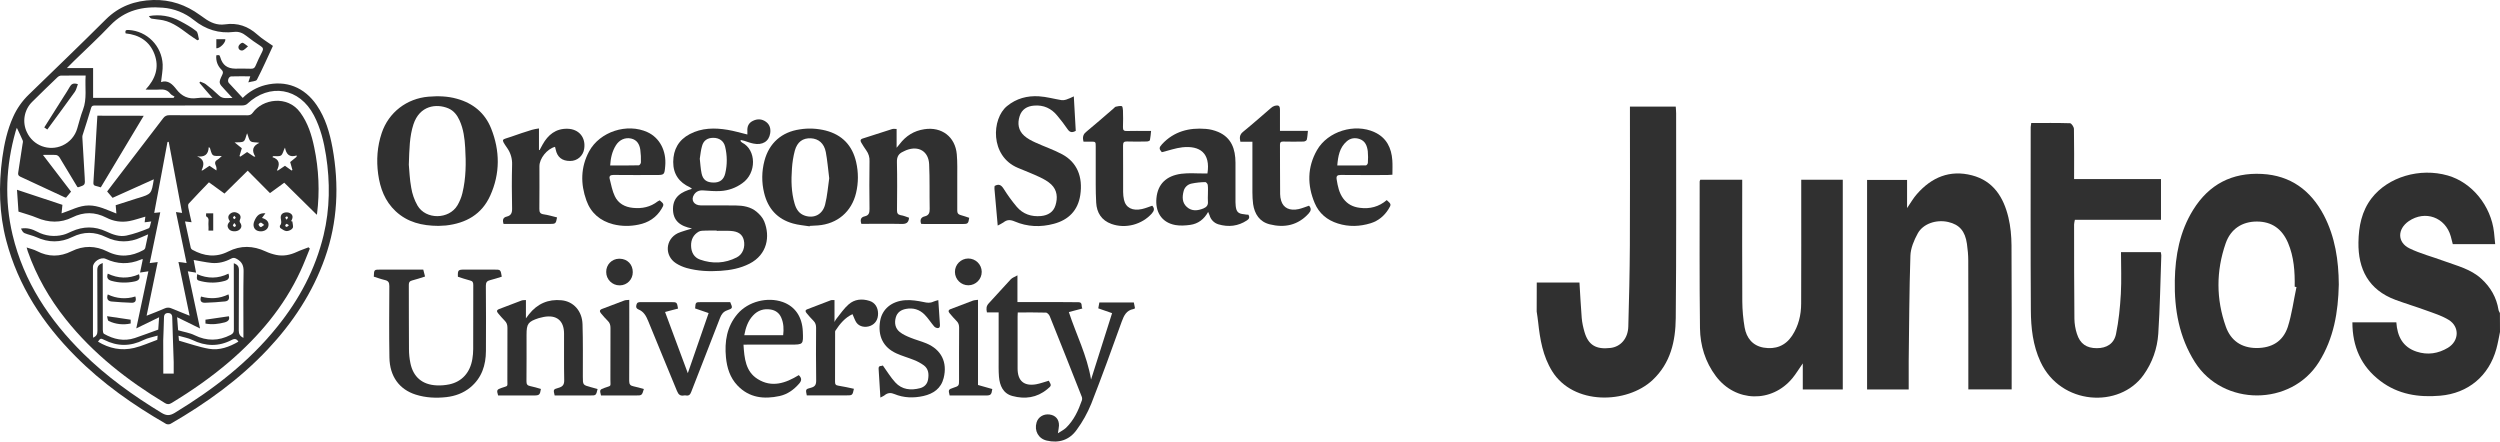 <?xml version="1.0" encoding="utf-8"?>
<!-- Generator: Adobe Illustrator 23.0.3, SVG Export Plug-In . SVG Version: 6.00 Build 0)  -->
<svg version="1.1" id="Layer_1" xmlns="http://www.w3.org/2000/svg" xmlns:xlink="http://www.w3.org/1999/xlink" x="0px" y="0px"
	 viewBox="0 0 3219.6 568.7" style="enable-background:new 0 0 3219.6 568.7;" xml:space="preserve">
<style type="text/css">
	.st0{fill:#303030;}
</style>
<title>logo-light</title>
<path class="st0" d="M351.5,59.1c-6.9,14.8-13.3,29.4-20.6,43.5c-1.1,2.2-6.5,2.1-11.1,3.5c1.1-3.5,1.7-5.3,2.5-7.8
	c-8.4,0-16.5-0.2-24.5,0.1c-3.4,0.1-5.4,5.8-3.1,8.4c5.8,6.4,11.7,12.7,17.9,19.3c8-8,18-13.7,28.9-16.5
	c26.8-6.7,50.6,2.7,66.4,25.9c11.3,16.6,16.7,35.4,20.3,54.8c8.7,48.1,6.7,95.4-9.7,141.8c-15.8,44.7-41.3,83.3-73.6,117.7
	c-36.5,38.8-79.3,69.5-125.2,96c-1.8,0.9-3.9,0.9-5.7,0.2c-42.4-24.4-82.3-52.4-116.9-87.3c-42-42.2-73.7-90.6-89-148.7
	c-9.3-35.3-10-71-5.1-107c2.5-18,6.4-35.7,13.9-52.4c4.8-10.8,11.7-20.6,20.2-28.8c33.1-32.1,66.4-64.1,99.1-96.7
	c17.1-17,37.5-24.4,61.1-25.1c22.4-0.6,42.2,6.3,60.1,19.3c1.9,1.4,3.8,2.7,5.7,4c7.9,5.8,16.5,9.5,26.5,8.1
	c16.2-2.4,29.8,2.3,41.9,13.2C337.6,50.1,344.7,54.3,351.5,59.1z M85,254.6c-0.7-0.2-1.3-0.4-1.9-0.6c-19-8.9-38-17.8-57-26.5
	c-2.9-1.3-3-3.2-2.6-5.6c1.8-12,3.7-24,5.5-36c0.2-1.6,0.9-3.5,0.3-4.9c-2.3-5.5-5-10.9-7.6-16.4c-0.5,1.5-1.2,3-1.6,4.6
	c-12.5,44.1-14.5,88.6-3.9,133.3c14.4,60.3,47.4,109.8,91,152.8c30.2,29.7,64.4,54.2,100.5,76.2c6.5,4,10.9,4.1,17.5,0.1
	c49.6-30.2,95.1-65.1,131.7-110.6c28.4-35.2,49.3-74.2,59.9-118.4c8.1-33.8,8.4-68,3.1-102.2c-2.8-18-7.1-35.5-15.6-51.8
	c-18.5-35.5-57-42.1-86.1-14.7c-1.4,1.3-4.1,1.9-6.2,1.9c-37.8,0.1-75.7,0.1-113.5,0.1H123c-2.5,0-4.7-0.3-5.7,3.2
	c-3.4,11.8-7.3,23.5-11,35.2c-0.3,1.1-0.3,2.3-0.2,3.4c1,17,1.9,33.9,3,50.9c0.6,9.6,0.7,9.6-8.2,12.5c-0.3,0.1-0.6-0.1-1.2-0.2
	c-7.6-12.7-15.3-25.5-23.1-38.3c-0.9-1.4-2.8-2.9-4.4-3c-5.4-0.4-10.9-0.1-16.9-0.1c12.1,15.9,24.2,31.7,36.2,47.3
	C89.2,249.7,87.2,252.1,85,254.6z M256.8,106.6c0.3-0.5,0.7-1,1-1.5c2.3,1.1,5,1.7,7,3.2c6,4.5,11.7,9.4,17.1,14.6
	c5.1,5,10.7,3,17.5,3.3c-3.9-4.2-6.8-7.4-9.8-10.6c-8.2-8.7-8.3-8.8-3.3-19.4c1.3-2.7,1.1-4.3-1.1-6.5c-5-4.8-7.4-11.6-6.6-18.5
	c4.1-0.5,4.1-0.5,5.1,2.6c2.9,10,9,14.5,19.4,14.6c6.7,0,13.3-0.2,20,0.1c3.1,0.1,4.8-0.8,6-3.7c2.6-6.1,5.4-12.2,8.5-18.1
	c1.7-3.3,1.5-5.2-1.8-7.3c-6.4-4.2-12.7-8.5-18.7-13.3c-4.7-3.7-9.5-5.7-15.6-5c-19.5,2.4-36.5-3-52-15.4
	c-11.4-9.2-25.3-14.7-39.9-15.8c-25.7-2.1-48.7,3.2-67.5,22.7C127,48.5,110.9,63.3,95.3,78.5c-2.8,2.7-5.5,5.5-9.2,9.2h33.8V126
	h103.6l1.3-1.6c-1.8-1.2-4-2-5.3-3.6c-3.5-4.6-7.9-5.9-13.5-5.5s-11.4,0.1-18.5,0.1c12.8-13.8,17.8-28.6,11.5-45.5
	S179.2,44.8,161.8,43c-1.1-4.1,0.8-4.6,3.9-4.4c23.8,1.4,42.7,20.6,43.8,44.5c0.3,7.3-1.3,14.7-2.1,22.6c9.1-3.1,14.9,3,19.9,9.5
	c6.9,8.9,15.3,12.8,26.7,11.1c6.1-0.9,12.4-0.2,19.6-0.2C267.4,119.1,262.1,112.9,256.8,106.6z M110.3,97.3
	c-11.4,0-21.9-0.1-32.3,0.1c-1.4,0.2-2.8,0.9-3.8,1.9c-10.9,10.5-21.9,21-32.6,31.7c-10.5,10.2-13.3,26-7,39.2
	c8,17.4,28.5,25.1,46,17.1c9.2-4.2,16.2-12.3,18.9-22c2.4-7.9,4.3-16.1,7.3-23.8C112.3,127.2,109.2,112.5,110.3,97.3z"/>
<path class="st0" d="M891.2,294.2c-15.4-2.9-24.7-10.1-24.5-25.5s10.9-21.7,24.5-25.5c-0.8-0.7-1.6-1.3-2.5-1.9
	c-14.2-6.4-21.8-17.2-21.7-32.8c0.1-16,7-28.3,21.3-35.8c15.4-8.1,32-8.3,48.7-5.5c8.5,1.4,16.7,3.9,25.5,6c0-1.4,0.1-2.8,0-4.3
	c-0.4-5.9,1.5-10.5,7-13.2c5.8-2.9,11.7-2.7,17,1.2c4.9,3.6,6.3,9,5.4,14.7c-1.6,10.6-10,15.7-21.6,13.3c-4.1-0.8-8-2.4-11.9-3.6
	c-1.4-0.4-2.9-0.7-4.3-1c-0.2,0.4-0.3,0.8-0.5,1.2c0.7,0.8,1.3,1.8,2.2,2.2c18.3,9.2,18.9,39.3,0.1,52.3c-8.1,5.9-17.8,9.4-27.8,10
	c-7.6,0.5-15.2-0.3-22.8-0.8c-5-0.3-8.9,1.5-11.5,5.5c-4.4,6.8-0.2,13.7,8.5,13.8c15,0.1,30-0.1,45,0.1c9.8,0.1,19.5,1.7,27.2,8.2
	c3.9,3.3,7.8,7.6,9.7,12.3c7.8,19.2,4.1,42.7-19,54.5c-11.8,6-24.5,8.4-37.5,9.2c-14.7,1-29.3,0.3-43.6-3.7
	c-4.8-1.4-9.4-3.4-13.6-6.1c-15-9.8-13.7-30.8,2.4-38.7C878.1,298,884,296.6,891.2,294.2z M923,297.3v-0.4c-4.8,0-9.6-0.1-14.5,0.1
	c-2.9,0.1-6.3,0-8.6,1.3c-6.9,3.9-10.1,10.3-9.9,18.3c0.2,8.2,3.7,14.9,11.5,17.7c16,5.7,32.1,5,47.3-2.8c7.9-4,11.2-13.4,9.1-22.3
	c-1.8-7.4-7.1-11.2-16.9-11.8C935,297,929,297.3,923,297.3L923,297.3z M901.2,204.4c0.7,6,1,12.5,2.3,18.8
	c1.7,8.4,6.6,11.8,15.4,11.9c8.1,0.1,13.2-3.7,15.1-11.8c2.7-11.4,2.6-23.2-0.2-34.6c-1.8-7.2-7.5-11.2-15.2-11.2
	c-7.5,0-12.6,3.4-14.5,10.6C902.6,193.2,902.1,198.6,901.2,204.4L901.2,204.4z"/>
<path class="st0" d="M564.7,290.9c-21.6-0.1-40.1-4.8-55.2-18.9c-13.8-12.9-20-29.6-22.5-47.9c-2.4-17.9-1.2-35.5,4.6-52.8
	c8.9-26.6,32.3-44.5,60.3-46.8c12.4-1,24.7-0.7,36.6,2.7c20.7,5.7,36,18.2,44,38.2c11.5,28.8,11.7,58-1.1,86.4
	c-10.9,24.3-31.3,35.7-57.2,38.6C570.5,290.7,566.9,290.7,564.7,290.9z M526.5,212.1c0.7,7,1,18.5,3.1,29.7c1.3,8,4,15.7,8,22.8
	c10.8,18.6,40.7,18.2,51.6-0.3c2.8-4.9,5-10.1,6.3-15.6c4.7-19.3,4.8-38.9,3.6-58.5c-0.7-12-2.2-23.9-7.2-35
	c-3.1-6.9-7.5-12.7-14.6-15.7c-15.4-6.4-36.9-3.7-44.9,20.8C527.4,175.7,527.2,191.7,526.5,212.1L526.5,212.1z"/>
<path class="st0" d="M1350.7,490.3c3.6,6.3,3.6,6.3-2.1,11c-13.3,11-28.7,13-44.7,8.7c-12.1-3.2-16.4-13.4-17.4-24.9
	c-0.6-7.6-0.4-15.3-0.4-23v-59.8H1271c-1-4.6-1-8.1,2.4-11.7c9.6-10.2,18.8-20.8,28.3-30.9c1.9-2,4.8-3,8.6-5.1V389h29.7
	c16.3,0,32.6,0,49,0.2c5.6,0.1,3.1,5.1,4.9,8.1c-6.1,1.6-11.6,3.1-17.4,4.6c9.4,28.7,23.4,55.7,28.6,86.9
	c9.2-29.1,18.1-57,27.1-85.5c-5.8-2-11.6-4-17.8-6.2c0.4-2.4,0.9-4.8,1.4-7.6h44.4c0.5,2.3,1,4.9,1.5,7.5c-0.6,0.4-1.3,0.8-2,1
	c-9.1,1.7-12.2,8.3-15.1,16.2c-12.7,35.4-25.5,70.7-39.2,105.7c-4.9,12-11.2,23.4-18.9,33.8c-9.2,12.9-22.8,17.4-38.5,13.7
	c-10.7-2.5-16.2-12.6-13.1-23.2c2-7.1,9-11.4,16.7-10.4s12.4,6.2,12.2,14.3c-0.1,2.8-0.8,5.5-1.4,9.9c3.9-2.6,7.5-4.3,10.2-6.8
	c10.4-9.9,16.2-22.6,20.8-35.9c0.4-1.8,0.2-3.6-0.6-5.2c-13.5-34.3-27.1-68.7-40.9-102.9c-0.8-1.9-3.2-4.6-4.9-4.6
	c-12-0.4-23.9-0.2-36.3-0.2c-0.1,1.9-0.2,3.5-0.2,5.2v67c0,15.9,8.2,23,23.9,20.3C1339.8,493.9,1345,491.9,1350.7,490.3z"/>
<path class="st0" d="M1170.7,280.4c-0.5,6.6-3.8,8.1-9.4,8c-17.3-0.4-34.6-0.1-52-0.1c-1.6-4.9-1.1-8.5,4.3-9.7s6.2-4.4,6.2-9.4
	c-0.3-20.5-0.3-41,0-61.5c0.3-5-1.2-9.9-4.1-13.9c-2.4-3.2-4.4-6.7-6.5-10.1c-1.4-2.4-1.4-4.3,1.8-5.3c12.7-4,25.3-8.2,38-12.2
	c1.6-0.5,3.6-0.1,5.7-0.1v24.2c1.7-2.1,2.8-3.3,3.8-4.6c8.1-10.7,18.5-17.3,32-19.3c22.2-3.4,39.7,9.7,41.7,32.3
	c0.9,10.4,0.6,21,0.6,31.5c0.1,13.7,0.1,27.3,0,41c0,3.2,1,4.8,4.1,5.7c3.8,1,7.6,2.4,11.3,3.6c-1.1,7.5-1.7,8-8.6,8h-48.5
	c-1.6,0-3.3-0.1-4.8-0.2c-1.8-5.1-0.4-8.5,4.7-9.7s6.4-4.5,6.3-9.5c-0.4-19.2,0.2-38.3-0.7-57.5c-0.7-16.7-13.5-24.3-29.2-18.3
	c-1.4,0.5-2.7,1.3-4.1,1.9c-6,2.6-8.4,6.6-8.2,13.6c0.5,20.7,0.3,41.3,0.1,62c0,3.6,0.9,5.5,4.6,6.3
	C1163.6,277.6,1167.1,279.2,1170.7,280.4z"/>
<path class="st0" d="M1284.9,290.5c-1.5-16.2-2.9-31.8-4.2-47.3c0-1.2,0-2.5,0.2-3.7c5.3-3,8.4-1.4,11.5,3.4
	c5.1,8.2,10.8,16,17,23.4c8.1,9.5,19,13.1,31.4,11.9c8.8-0.9,15.8-5,18.5-13.8c3-9.7,2.3-19.5-5.5-26.9c-4.1-3.9-9.4-6.8-14.6-9.3
	c-9.3-4.4-19-8.1-28.5-12.1c-36-15.2-33.7-63.3-13.8-79.5c12.1-9.9,26-13.5,41-12.6c9.7,0.6,19.3,3.3,28.9,4.9
	c2.1,0.3,4.2,0.1,6.2-0.6c3.4-1.2,6.7-2.6,9.9-4.2c0.8,15.3,1.7,29.8,2.5,44.4c-4.4,2.5-7.6,2.3-10.6-2.2c-4-5.9-8.4-11.6-13-17.1
	c-7.7-9.6-17.8-14.3-30.2-13.2c-8.9,0.7-15.7,4.8-18.5,13.6c-3,9.4-1.7,18.4,5.9,25.2c4.1,3.7,9.3,6.4,14.4,8.7
	c11.5,5.3,23.6,9.3,34.7,15.3c18.8,10.2,26.7,28.7,23.1,52.5c-3,19.7-15.1,31.9-34,36.9c-17,4.6-34.1,4-50.4-3
	c-5.6-2.4-9.9-2.5-14.5,1.2C1289.9,287.9,1287.4,289.3,1284.9,290.5z"/>
<path class="st0" d="M1042.7,291.5c-7.2-1.2-14.6-1.7-21.5-3.7c-20.1-5.6-32.3-19.3-37.1-39.3c-3.4-13.6-3.2-27.9,0.4-41.5
	c6-22.8,22.3-37.1,45.6-40.4c11.1-1.8,22.3-1.2,33.2,1.5c21.3,5.5,34.4,19.2,39.3,40.7c3,13,3,26.6-0.1,39.6
	c-5.7,24.3-24.2,40-49.1,41.9c-3.5,0.3-7,0.4-10.5,0.6C1042.8,291.1,1042.7,291.3,1042.7,291.5z M1067.9,229.6
	c-1.5-12.2-2.4-23.1-4.4-33.8c-2.2-11.3-9.4-17.2-19.3-17.7c-10.3-0.4-17.4,4.5-20.6,15.9c-2,7.6-3.2,15.3-3.7,23.1
	c-1.1,15.1-0.9,30.3,3.4,45.1c2.1,7.2,5.7,13.1,13.4,15.6c11.7,3.8,22.6-1.5,25.9-14.3C1065.5,252.1,1066.3,240.2,1067.9,229.6
	L1067.9,229.6z"/>
<path class="st0" d="M1607.7,276.5c2.1,3.4,0.9,5.5-1.8,7.3c-11.5,7.6-23.9,8.9-36.8,5.1c-5.6-1.7-9.9-6.1-11.4-11.7
	c-0.4-1.2-1-2.3-1.8-4.3c-5.3,9.6-13,15.3-23,16.7c-6.3,0.9-13.1,1.3-19.3,0.2c-18.5-3.4-25.9-18-24.3-34.6
	c1.7-18.1,12.6-28.8,32-31.4c9.8-1.3,19.8-0.3,29.8-0.4h3.9c4.1-26.2-9.7-36.1-32.3-33.7c-8.8,1-17.3,4.1-26.5,6.3
	c-3.6-4.3-3.8-5.8,0.4-10.4c15.3-16.4,34.8-21.4,56.3-19.6c5.5,0.4,10.8,1.8,15.9,3.9c17.3,7.4,22.2,22.3,22.3,39.5
	c0.1,17,0,34,0,51c0,1.7,0.1,3.3,0.3,5c0.8,7.4,3.3,9.9,10.7,10.5C1603.9,276.3,1605.8,276.5,1607.7,276.5z M1555.6,250.2
	L1555.6,250.2c0-4,0.3-8-0.2-12c-0.1-1.4-2.1-3.7-3.1-3.7c-5.9,0.1-11.9,0.7-17.7,1.9c-5.1,1-9.1,4.8-10.3,9.8
	c-1.9,7.4-2,14.8,4.1,20.3c6.5,5.9,14.1,4.9,21.5,1.9c3.8-1.6,6.2-4.1,5.7-8.8C1555.3,256.6,1555.6,253.4,1555.6,250.2z"/>
<path class="st0" d="M545.1,347.2c0.8,3,1.5,5.7,2.3,8.9c-5.7,1.8-11.1,3.7-16.7,5.1c-3.1,0.8-4.2,2.2-4.2,5.5
	c0.1,27.7,0,55.3,0.2,83c0,6,0.6,11.9,1.8,17.8c3.6,18,15.4,28,33.8,28.8c5.5,0.3,11-0.2,16.4-1.3c16.3-3.5,26.7-15.2,29.6-32.5
	c0.7-4.3,1.1-8.6,1.1-12.9c0.1-27.5,0-55,0.1-82.5c0-3.4-0.7-5.1-4.2-5.9c-5.3-1.3-10.5-3.2-15.6-4.8c-0.3-8.6,0.3-9.2,8.5-9.2h38
	c8.5,0,8.5-0.1,10,9.1c-5,1.5-10,3.3-15.1,4.5c-4.1,1-5.4,3-5.4,7.2c0.2,28,0.3,56,0.1,84c-0.1,18.4-5.4,34.8-20.2,47
	c-8.9,7.3-19.4,11.1-30.6,12.4c-13.3,1.5-26.7,0.9-39.6-3.2c-21.2-6.7-33.5-23.5-33.9-47.8c-0.5-30.7-0.3-61.3-0.1-92
	c0-4.8-1.4-6.8-5.9-7.8c-4.8-1.1-9.5-2.9-14.1-4.3c0.3-9.1,0.3-9.1,8.5-9.1L545.1,347.2L545.1,347.2z"/>
<path class="st0" d="M769.6,501c-2,8.3-2,8.3-9.5,8.3h-45.8c-1.8-7.5-2-7.9,4.9-9.8c5.8-1.6,7.6-4.4,7.4-10.4
	c-0.4-19.8-0.1-39.6-0.2-59.5c0-16.7-9.7-24.6-26.3-21.4c-2.1,0.4-4.2,0.9-6.3,1.5c-13.7,4.5-15.7,7.2-15.7,21.4c0,20,0.1,40-0.1,60
	c0,3.6,1,5.4,4.7,6.1c4.7,0.9,9.3,2.4,13.9,3.7c-1.2,7.7-2,8.4-9.3,8.4h-45.8c-2.1-6.9-1.7-7.6,4.3-9.7c9.1-3.2,7.6-0.9,7.6-10.4
	c0.1-22.3,0-44.6,0.1-67c0-3.8-0.9-6.7-3.6-9.3c-3-2.9-5.6-6.2-8.3-9.3c-2.1-2.4-2.3-4.3,1.2-5.6c9.6-3.6,19.2-7.4,28.9-11
	c1.6-0.6,3.5-0.4,5.6-0.6V410c1.7-2.3,2.7-3.8,3.9-5.2c10.7-13.6,24.8-19.8,42-18.1c15.4,1.5,26.5,13.8,27,30.9
	c0.7,22.5,0.4,45,0.4,67.4c0,10.8,0,10.8,10.3,13.6C763.9,499.3,766.6,500.1,769.6,501z"/>
<path class="st0" d="M1785.9,257.7c5.9,5.2,6,5.6,2.3,11.6c-5.5,8.8-13.1,15.1-23,18.2c-14,4.3-28.2,4.8-42.3,0.3
	c-13.8-4.3-24.2-13-29.8-26.3c-9.7-23-9.6-46.2,3-68.2c13.9-24.3,48.6-34.8,74-23.1c15.5,7.1,21.9,20.2,23,36.4
	c0.4,5.9,0.1,11.9,0.1,18.4c-3.2,0.2-5.1,0.4-7,0.4c-19.8,0-39.7,0.1-59.5-0.1c-4.5,0-6,1.3-5.3,5.7c1.4,8.8,3.1,17.4,8.5,24.7
	s12.5,10.8,21.1,11.9C1764.1,269.4,1775.9,266.3,1785.9,257.7z M1722.2,213.1c12.7,0,24.8,0.1,36.9-0.1c0.9,0,2.5-2.1,2.5-3.3
	c0.4-5,0.3-9.9-0.1-14.9c-0.9-6.8-3.1-13.1-10.4-15.7c-6-2.1-12-1.3-16.8,3C1725.1,190.1,1723.2,201.1,1722.2,213.1L1722.2,213.1z"
	/>
<path class="st0" d="M849.6,258c5.7,4.7,5.8,5.4,2.3,11.1c-6.8,11.2-16.9,17.7-29.6,20.2c-10.8,2.3-22,2.2-32.7-0.5
	c-16.6-4.3-28.6-14.4-34.4-30.6c-7.7-21.4-7.5-42.9,3.5-63.3c13.8-25.4,48.9-36.7,75.1-24.7c15.7,7.2,24.6,24,22.9,43.5
	c-1,11.7-1,11.7-12.7,11.7c-18,0-36,0.1-54-0.1c-4,0-5.8,1.4-4.8,5.2c1.9,7.5,3.3,15.4,6.6,22.2c4.4,9.3,12.9,14,23.3,15
	c11.7,1.2,22.5-1,32-8.4C847.9,258.9,848.8,258.4,849.6,258z M785.8,213.1c12.7,0,24.8,0.1,36.9-0.2c1,0,2.7-2.4,2.7-3.8
	c0.2-5.4-0.1-10.9-0.8-16.3c-1-7-4.3-12.7-11.8-14.4c-7.8-1.7-15.1,1.6-19.6,8.7C788.4,194.8,786.4,203.3,785.8,213.1z"/>
<path class="st0" d="M1685.8,264.9c3.3,3.6,2.6,6.7-0.5,10.1c-13.8,15.2-31.1,18.7-50.1,13.9c-13.1-3.3-19.5-13.2-21.4-26.1
	c-0.6-4.9-0.9-9.9-0.9-14.9c-0.1-19.7,0-39.3,0-59v-6.4h-15.5c-1.2-5.3-1-9.1,3.4-12.7c12.3-10,24.1-20.5,36.1-30.8
	c1.3-1.2,3-2.2,4.7-2.7c5.4-1.3,6.8,0,6.8,5.5v26.7h36c-0.5,4.3-0.6,8-1.5,11.5c-0.3,1.1-2.6,2.3-4.1,2.3c-8.7,0.2-17.3,0.2-26,0
	c-3.1-0.1-4.5,0.9-4.4,4.2c0.1,21.2,0,42.3,0.2,63.5c0,2.8,0.5,5.7,1.3,8.4c2.8,9.4,10.9,13.4,22.5,10.9
	C1676.8,268.3,1681.1,266.5,1685.8,264.9z"/>
<path class="st0" d="M1395.3,182.4c-1.1-5.1-0.9-8.9,3.3-12.4c12.1-9.9,23.8-20.3,35.7-30.5c0.9-0.8,1.7-1.9,2.7-2.1
	c2.5-0.6,5.3-1.2,7.7-0.7c0.9,0.2,1.5,3.6,1.5,5.5c0.2,7.2,0.3,14.3,0,21.5c-0.2,4.1,1.4,5.2,5.2,5c8.3-0.2,16.7-0.1,25-0.1h6
	c-0.5,4.4-0.7,8.2-1.5,11.9c-0.2,0.9-2.6,1.7-4,1.7c-8.5,0.2-17,0.3-25.5,0c-4-0.1-5.1,1.2-5.1,5.2c0.2,20,0,40,0.1,60
	c0,3.3,0.4,6.6,1.1,9.9c2.3,10.2,10.9,14.7,23.2,11.9c4.5-1,8.8-2.8,13.2-4.3c3.2,3.5,2.6,6.5-0.5,10c-12.7,14.3-33.9,20-52,13.5
	c-12.9-4.6-19-14.6-19.7-27.4c-0.9-15.8-0.5-31.6-0.6-47.4c-0.1-8.2,0-16.3,0-24.5c0-6.7,0-6.7-6.5-6.7
	C1401.6,182.3,1398.5,182.4,1395.3,182.4z"/>
<path class="st0" d="M694.9,193.3c1.3-2.4,2.5-4.8,3.9-7.2c7-12.5,16.9-20.6,31.9-20.3s24,11.4,21.6,26c-1.3,9-9,15.6-18,15.5
	c-10.4,0.1-16.7-4.9-18.7-14.9c-0.2-1.1-0.5-2.2-0.8-3.3c-10.2,2.6-20.1,14.9-20.1,24.9c0,18.3,0.1,36.7-0.1,55c0,4.1,0.8,6.3,5.4,7
	c5.9,0.8,11.6,2.6,17.4,4c-1.5,8.1-1.8,8.4-9.5,8.4h-59.4c-1.5-4.9-1-8.3,4.2-9.5c5.4-1.3,6.9-4.7,6.8-10.2
	c-0.4-18.8-0.5-37.7,0-56.5c0.3-7.6-1.8-15.1-6.2-21.4c-9.1-13.1-6.8-10.4,5.2-14.8c8.7-3.2,17.6-6,26.5-8.8c3-0.8,6-1.4,9.1-1.8
	v27.7C694.4,193.2,694.6,193.2,694.9,193.3z"/>
<path class="st0" d="M957.5,443.9c1.1,17.6,2.7,34.5,18.2,44.2c18.2,11.5,36.1,5.4,53-5c3.6,3.5,4.2,6.6,0.6,10.8
	c-6.9,7.9-14.9,13.8-25.2,16.1c-20.3,4.4-39.2,2.4-54.4-13.6c-9.6-10.1-13.5-22.8-14.8-36.3c-1.9-20.3,1.1-39.6,14.9-55.8
	c13.7-16,38.5-22.4,58.4-15.3c15.8,5.7,24.9,19,25.7,37.9c0.7,16.9,0.7,16.9-15.9,16.9h-54.5C961.8,443.9,960,443.9,957.5,443.9z
	 M1008.6,431.7c0.9-7.7,0.7-15.4-2.5-22.7c-2.6-6-7.4-9.4-13.7-10.4c-8.8-1.4-16.5,1.1-22.6,7.7c-6.6,7-9.5,15.7-11.3,25.4H1008.6z"
	/>
<path class="st0" d="M1133.8,512c-0.8-12.9-1.6-25-2.3-37.1c-0.3-5,4.2-2.9,5.4-4.3c5.5,7.6,10.1,15.4,16.1,21.9
	c8.6,9.4,20,10.5,31.9,7.4c5.6-1.5,9.3-5.3,10.3-11.1c1.2-6.9,0.7-13.6-5.3-18.2c-4-2.9-8.4-5.3-13.1-7.1c-7.4-3-15.2-5.1-22.4-8.4
	c-17.1-7.8-24.2-22.5-20.9-41.9c2.6-15,14.6-25.4,32.5-26.6c7.8-0.5,15.9,0.8,23.6,2.4c4.4,1,8.2,1.5,12.4-0.5
	c2.1-0.8,4.2-1.5,6.4-2c0.7,10.9,1.3,21.3,2.1,31.7c0.2,2.6-0.5,4.5-3.2,4.3c-1.7-0.2-3.3-1-4.4-2.3c-4.2-4.9-7.6-10.5-12.2-15.1
	c-6.5-6.5-14.6-9-23.8-7.3c-6.6,1.2-11.5,4.5-13.3,11.2c-1.9,7.1-0.7,13.9,5.2,18.6c3.9,3.1,8.8,5.3,13.5,7.2
	c6.8,2.8,13.9,4.6,20.7,7.4c19.2,8,27.4,24.3,22.3,44.6c-3.4,13.6-13.3,20.3-26.1,23.2c-12.6,2.8-25.2,2.5-37.3-2.5
	c-4.3-1.8-7.8-1.8-11.6,0.7C1138.5,509.8,1136.3,510.7,1133.8,512z"/>
<path class="st0" d="M873.2,397.4l-8.5,2.2c-2.7,0.7-5.4,1.4-8.2,2.2c10,26.9,19.9,53.6,29.3,78.8c8.5-24.4,17.6-50.7,26.8-77.4
	c-6-2-11.7-4-17.4-6c0.6-8.1,0.6-8.1,7.9-8.1h37.3c3.3,7.6,3.4,8-3.8,10.5c-5.1,1.8-7.4,5-9.3,9.8c-12.2,31.8-24.8,63.5-37.1,95.3
	c-1.3,3.5-3,5.3-6.8,4.6c-0.8-0.2-1.7-0.2-2.5,0c-4.9,0.9-7.2-1.2-9.1-5.9c-12.2-30-24.9-59.9-37-89.9c-2.7-6.6-5.7-12.2-12.6-15
	c-2.7-1.1-3.4-2.9-2.6-5.9c0.8-3.2,2.7-3.5,5.5-3.5c13,0.1,26,0,39,0C871.8,389.1,871.8,389.1,873.2,397.4z"/>
<path class="st0" d="M1097.9,404.6c-9.6,4.4-16.2,12.4-22,21.2c-0.6,0.9-0.4,2.3-0.4,3.4c0,20.8,0,41.6-0.1,62.4
	c0,3.3,0.8,4.6,4.3,5.1c6.7,1,13.4,2.6,20,4c-1.8,8.5-1.9,8.5-9.9,8.5H1039c-1.6-7.6-1.7-8.1,5.2-9.8c5.5-1.4,7-4,6.9-9.7
	c-0.4-22.5-0.2-45-0.1-67.4c0-3.7-0.8-6.7-3.5-9.3c-3.1-3-5.9-6.4-8.7-9.7c-1.6-1.9-2.3-3.8,0.8-5c10.1-3.9,20.1-7.8,30.3-11.6
	c1.3-0.5,2.9-0.2,4.8-0.3v28.3c0.7-1.5,1.5-2.9,2.5-4.2c5.1-6.3,9.6-13.2,15.7-18.5c7.6-6.7,17.2-7.6,26.9-4.5
	c7,2.2,10.9,8.3,11,16.2c0.1,7.6-3.4,13.3-9.8,15.9s-13.9,1.3-17.8-3.8C1101,412.8,1099.9,408.9,1097.9,404.6z"/>
<path class="st0" d="M829.2,501c-2.5,8.3-2.5,8.3-10.4,8.3H774c-1.9-7.3-1.7-7.5,4.6-9.8c9.2-3.4,7.5-0.8,7.5-10.6
	c0.1-22.2,0-44.3,0.1-66.5c0-3.7-0.8-6.7-3.6-9.3c-3-2.8-5.6-6.1-8.4-9.3c-2.3-2.6-2.3-4.7,1.3-6c9.5-3.6,18.9-7.3,28.5-10.8
	c1.8-0.7,3.9-0.5,6.4-0.8v6.9c0,32.5,0.1,65-0.1,97.5c0,4.4,1.5,6.1,5.5,6.9C820.4,498.4,824.8,499.8,829.2,501z"/>
<path class="st0" d="M1259.5,386.1v109.7l18.4,5.2c-1,7.4-2,8.4-8.7,8.3H1223c-1.9-7.2-1.6-7.8,4.5-9.8c7.5-2.5,7.6-2.5,7.6-10.5
	c0-22.3-0.1-44.6,0.1-66.9c0-3.6-0.8-6.3-3.4-8.8c-3.1-3-5.8-6.4-8.7-9.7c-2.1-2.4-2.1-4.4,1.3-5.6c9.5-3.6,18.9-7.3,28.4-10.8
	C1254.7,386.5,1256.7,386.5,1259.5,386.1z"/>
<path class="st0" d="M1264.3,350c0.1,9.5-7.6,17.3-17.1,17.4c-9.5,0.1-17.3-7.6-17.4-17.1l0,0c-0.1-9.5,7.6-17.3,17.1-17.4
	C1256.4,332.9,1264.2,340.5,1264.3,350z"/>
<path class="st0" d="M814.9,350.5c0.1,9.3-7.3,16.9-16.5,17c-0.2,0-0.4,0-0.6,0c-9.4,0-17.1-7.7-17.1-17.1c0,0,0-0.1,0-0.1
	c-0.2-9.3,7.1-16.9,16.4-17.1c0.4,0,0.7,0,1.1,0C808,333.4,815,340.6,814.9,350.5z"/>
<path class="st0" d="M399,320.2c-4,9.7-7.7,19.6-12.2,29.2c-21.3,45.9-53.2,83.5-91.2,116.2c-23.3,20-48.4,37.5-74.7,53.4
	c-3.1,1.9-5.3,2-8.5,0.1C164.1,489.9,120,455.5,84.6,411c-21-26.4-37.6-55.3-48.8-87.2c-0.4-1.2-0.7-2.5-1.5-5.1
	c4.9,1.7,9.3,2.6,13.1,4.6c15,7.8,29.7,7.7,44.9,0.2s30.8-7.2,45.8,0.3c16.1,8.1,31.4,6.6,46.7-1.8c1-0.5,1.8-1.4,2.2-2.4
	c1.3-5.6,2.5-11.3,3.8-17.8c-3.5,1.5-6.1,2.5-8.6,3.7c-15.3,7.1-30.6,7.2-45.8-0.2c-14.5-7.1-28.7-7.2-43.2-0.1
	c-15.3,7.5-30.7,7.4-46.2,0.3c-4.9-2.2-10.5-3.2-15.5-5.3c-2-0.9-3.3-3.4-4.5-5.8c7.9-1.5,14.6,0.7,20.9,4c10.2,5.5,22.2,6.9,33.4,4
	c3.8-0.9,7.5-2.8,11.1-4.4c14.8-6.7,29.7-6.8,44.4,0.1c8.3,3.9,17,7.2,26,5.3c9.8-2.1,19.4-5.6,28.7-9.4c1.8-0.7,2-5.2,3.3-8.8
	c-3.2,0.4-5.6,0.7-8.5,1.1c0.3-2.7,0.7-5.2,0.9-7.3c-7,1.9-13.7,4.4-20.6,5.7c-10.1,1.9-20.5,0.4-29.6-4.4
	c-14.7-7.5-29.1-7.7-44-0.3s-30.4,6.9-45.9,0.3c-7.1-3-14.6-4.9-23.3-7.8c-0.5-7.9-1.2-17.5-1.9-28.1c20,6.6,39.1,13,58.5,19.4
	c-0.4,3.5-0.7,6.7-1.1,11c12.1-3.9,22.6-10.2,35.1-10.2s23.3,5.7,35.5,10.4c-0.3-4.1-0.6-7.1-0.9-10.7c9.1-2.9,18.4-5.9,27.7-8.9
	c0.5-0.2,1-0.2,1.5-0.4c16.9-5.2,16.9-5.2,19.9-24.1c-17.9,8.1-35.4,15.9-53.1,23.9c-2.3-2.7-4.5-5.3-7-8.2
	c2.6-3.5,5.2-6.9,7.8-10.3c21.5-28,43-56,64.4-84.1c1.8-2.6,4.8-4,7.9-3.8c33.5,0.1,67,0,100.5,0.1c3.1,0,5.1-0.8,7-3.4
	c12.4-17.5,44.5-23,61.1-0.2c9.9,13.5,14.7,29,18,45c5.9,28.1,7.2,57,3.6,85.5c-0.1,0.4-0.2,0.8-0.3,1.2
	c-13.9-13.7-27.8-27.5-41.9-41.3c-6.4,4.6-12.4,9-18.4,13.4c-9.7-9.8-19.3-19.4-28.7-28.9c-10.3,10.2-19.9,19.7-29.9,29.5
	c-6.6-4.8-12.7-9.2-20-14.5c-8.8,9.2-17.6,18.2-26.1,27.5c-0.9,1-0.8,3.4-0.5,5c1.2,6.1,2.7,12.2,4.2,18.9c-3.1-0.4-5.4-0.7-8.4-1
	c2.5,11.7,4.9,22.9,7.4,34c0.3,1.1,1.1,2,2.1,2.5c15,8.3,30.3,10.3,46.2,2.2s32-7.6,48.1-0.1c4.3,2,8.9,3.5,13.6,4.5
	c9.3,1.9,18.1,0.1,26.7-3.9c4.9-2.3,10-3.9,15-5.9C398,319.1,398.5,319.6,399,320.2z M240.3,338.8c-4.6-22.3-9.1-43.8-13.7-65.7
	c3,0.4,5.2,0.7,7.9,1.1c-5.8-30.9-11.5-61.2-17.2-91.5c-0.5,0-1.1,0.1-1.6,0.1c-5.7,30.4-11.3,60.7-17.1,91.4
	c3.1-0.3,5.3-0.6,7.8-0.8c-4.6,22.1-9.1,43.5-13.6,65.4c3.8-0.5,6.8-0.9,10.3-1.3c-4.8,23.1-9.5,45.6-14.3,69.1
	c8.5-3.4,15.9-6.1,23-9.3c3-1.5,6.4-1.5,9.4,0c7.3,3.1,14.7,5.9,23,9.3c-4.9-23.6-9.6-46.1-14.4-69.2
	C233.6,337.7,236.5,338.2,240.3,338.8z M313.5,435.1v-5.8c0-26.5-0.3-53,0.2-79.4c0.2-7.6-1.9-12.4-8.3-16.2
	c-2.8-1.6-4.6-2.3-7.6-0.7c-7.9,4.3-16.5,6.5-25.5,5.6c-7.6-0.8-15.2-2.5-22.9-3.8c0.9,4.9,2,10.5,3.1,16.3l-10.6-1.7
	c5.3,24.7,10.4,48.8,15.7,73.6c-10.1-5-19.4-9.5-29.5-14.5c0.5,6.8,1,12.3,1.3,16.8c7.7,2.3,15,3.3,21.2,6.4
	c15.7,7.7,30.9,7.6,46.4-0.4c3.2-1.7,4.2-3.3,4.2-6.7c-0.1-26.1-0.1-52.3-0.1-78.4V339c4.9,1.8,6.7,4.3,6.6,9.1
	c-0.2,25.8,0,51.6-0.2,77.4C307.5,429.9,308.7,432.8,313.5,435.1L313.5,435.1z M175.5,422.9c5.3-24.8,10.4-48.9,15.6-73.5
	c-4,0.6-7.2,1.1-10.7,1.6c1.2-6.2,2.4-11.6,3.5-17.1c-0.6-0.1-0.8-0.2-0.9-0.2c-0.6,0.2-1.2,0.4-1.8,0.7c-15.1,6.3-30.1,6-45-1
	c-6.3-3-16.5,3.5-16.5,10.5v86.5c0,1.4,0.1,2.8,0.2,4.5c4.3-1.9,5.6-4.5,5.6-8.8c-0.2-26.2,0-52.3-0.2-78.5c0-5.2,2.6-7.2,7-8.9v6.5
	c0,26.5,0,53,0.1,79.5c0,1.8,0.4,4.6,1.5,5.2c12.5,7.1,25.7,10.1,39.8,5.4c9.8-3.3,19.5-7,30.1-10.8c0.3-4.1,0.6-9.6,1.1-15.9
	C194.6,413.5,185.4,418,175.5,422.9L175.5,422.9z M210.3,481.1h13.4c0-5.2,0.1-10,0-14.8c-0.6-19.3-1.4-38.5-1.9-57.8
	c-0.1-4.1-2.6-5.4-5.6-5.4c-2.8,0.1-4.9,1.6-5,5.4c-0.1,10-0.8,19.9-1,29.9C210.2,452.6,210.3,466.6,210.3,481.1L210.3,481.1z
	 M230.5,438.7c13.2,3.7,25.8,8.3,38.7,10.5c13.5,2.3,26.1-2.4,37.8-9.2c-2.1-3.6-4.7-4.2-8.4-2.3c-17,9-34,8.4-51.2,0
	c-5.2-2.5-11.2-3.4-17.5-5.3C230.3,435.5,230.4,436.9,230.5,438.7L230.5,438.7z M203,432.2c-6.8,2.1-12.8,3-18,5.6
	c-17.1,8.5-33.8,8.5-50.8-0.1c-4.5-2.3-5-2-8,2.3c14.4,8.8,30.1,12,46.5,8.1c10.1-2.4,19.6-6.8,29.9-10.5
	C202.6,436.9,202.7,435.4,203,432.2z M308.4,201c0.4,0.2,0.8,0.5,1.2,0.7c2.8-2,5.6-3.9,8.6-5.9c3.1,2,6,4,8.9,5.9
	c0.6,0,1.1-0.1,1.7-0.1c-5.2-8.1-3.1-13.8,5.2-17.7c-4.3-0.9-8.6-0.1-11.1-1.9s-2.9-6.1-4.7-10.4c-1.7,4.4-2.1,8.7-4.5,10.4
	s-6.8,1-11.6,1.4c3.9,3.1,6.6,5.3,9.3,7.5C310.4,194.5,309.4,197.8,308.4,201z M375.5,219.6c0.4-0.2,0.7-0.5,1.1-0.7
	c-1-3.4-1.9-6.9-2.9-10.2c2.9-2.3,5.5-4.5,8.2-6.7c0.1-0.6,0.2-1.2,0.2-1.8c-9.6,3.1-13.5-1.8-15.1-10.1c-2.1,3.8-2.6,8.2-5,10
	s-6.7,0.8-10.1,1l-1.2,1.2c9.7,3.1,9.8,9.5,5.9,17.2h1.5c3-2,5.9-4,8.9-6C369.8,215.6,372.6,217.6,375.5,219.6z M253.8,201.3
	c9.6,4,9.5,10.5,5.7,18.2c0.5,0,1,0,1.5-0.1c3-2,5.9-4,8.8-5.9c3.2,2.1,6,4.1,8.9,6c0.4-2.2,0.1-4.4-0.8-6.4
	c-1.7-3.5-0.9-5.8,2.5-7.7c1.7-0.9,3-2.5,5.3-4.5c-4.8-0.3-9.1,0.6-11.4-1.1s-2.8-6.2-4-9.4c-0.5-0.3-1-0.6-1.5-0.8
	C268.3,199.3,263.3,202.6,253.8,201.3z"/>
<path class="st0" d="M185.1,149.1c-18.6,31.1-36.9,61.5-55.3,92.2c-2.2-0.6-4.2-1.4-6.3-1.8c-2.7-0.5-3.4-1.8-3.2-4.5
	c1.3-20.9,2.6-41.8,3.7-62.8c0.4-7.6,0.9-15.2,1.4-23.2C145.1,149.1,164.5,149.1,185.1,149.1z"/>
<path class="st0" d="M376.5,285.2c0.2,2.9,1.6,6.5,0.4,8.5c-1.3,2.2-5,3.9-7.7,3.9s-5.5-2.2-8-3.8c-0.7-0.4-1.1-2.7-0.7-3.2
	c4.2-4.4-1.1-10,2.1-14.4c2.2-3,8-3.6,11.4-1.4s3.6,5.4,0.9,10C375.4,285,376,285.1,376.5,285.2z M372.1,290
	c-1.5-0.8-2.5-1.9-3.2-1.7c-0.9,0.5-1.5,1.4-1.6,2.4c-0.1,0.5,1.3,1.6,1.9,1.5C370.1,292.1,370.8,291.1,372.1,290z M369,282.9
	c0.9-1.2,1.7-1.8,1.8-2.6c0.1-0.5-1-1.8-1.2-1.7c-0.8,0.2-1.9,0.8-2.1,1.5S368.3,281.6,369,282.9z"/>
<path class="st0" d="M296,284.9c-2.3-3.2-3-6.6,0.2-9.4s7.1-2.9,10.7-0.6c3.3,2.1,3.6,5.2,1.9,8.7c-0.4,0.9-0.3,2,0.2,2.8
	c2.6,3.5,2.6,6.8-0.9,9.6c-3.3,2.7-10.3,2.5-13-0.6c-2.9-3.3-2.5-6.6,0.5-9.7C295.8,285.5,295.9,285.2,296,284.9z M301.7,287.2
	c-0.9,1.6-1.9,2.6-1.8,3.3c0.4,0.9,1.3,1.6,2.3,1.8c0.4,0.1,1.7-1.3,1.6-2C303.7,289.4,302.8,288.6,301.7,287.2L301.7,287.2z
	 M301.7,277.9c-0.8,1.1-1.7,1.9-1.6,2.6s1.2,1.2,1.8,1.8c0.6-0.7,1.5-1.3,1.6-2S302.5,278.9,301.7,277.9z"/>
<path class="st0" d="M337.4,280.7c6.8,1.8,9.7,6,8,11.4c-1.5,4.7-7.8,7.1-13.5,5.2c-4.9-1.6-6.7-6.9-4.4-12.4
	c3.2-7.8,7.1-10.8,14.3-10.2C340.2,276.9,338.8,278.7,337.4,280.7z M340.2,289.7c-2-1.5-3.2-3-4.3-3s-3,1.8-2.9,2.5
	c0.4,1.5,1.4,2.7,2.8,3.3C336.7,292.6,338.1,291,340.2,289.7L340.2,289.7z"/>
<path class="st0" d="M274.6,274.7V297h-6.1c0.1-2.8,0.1-5.5-0.1-8.3c-0.3-3.4,1.8-7.6-2.8-10c-0.5-0.3-0.1-2.4-0.1-4H274.6z"/>
<path class="st0" d="M254.2,51.9c-3.4-2.3-6.8-4.4-10.1-6.8c-10.6-7.7-20.8-16.2-34.1-19c-4.9-1-9.9-1.2-14.7-2.1
	c-1.4-0.3-2.7-1.8-3.6-3.3c13.8-2.5,28-0.2,40.3,6.5c7.2,3.8,14.4,7.8,20.7,12.8c2.5,2,2.4,7.1,3.6,10.8
	C255.6,51.2,254.9,51.5,254.2,51.9z"/>
<path class="st0" d="M278.6,62.2V50.5h11.6C290.9,54.7,283.1,62.6,278.6,62.2z"/>
<path class="st0" d="M319.4,59.7c-3.3,2.6-5,4.9-7.1,5.3c-2.3,0.5-4.6-0.9-5.2-3.2c-0.1-0.6-0.1-1.2,0-1.8c0.3-1.9,3-4.6,4.9-4.9
	C313.8,55,315.9,57.4,319.4,59.7z"/>
<path class="st0" d="M100.3,108.4c-1.3,3.4-2,7.1-3.9,9.8c-11.6,16.2-23.5,32.2-35.5,48.6c-1.3-0.9-2.5-1.7-3.9-2.7
	c8.5-13.5,16.9-26.7,25.2-39.9c2.6-4.1,5.3-8.1,7.6-12.3C91.8,108.4,94.3,106.4,100.3,108.4z"/>
<path class="st0" d="M253.9,353.1c13.5,5.9,27,5.9,40.3-0.7c1.9,5.5,0.1,8-5,9.4c-9.7,2.7-19.8,2.8-29.6,0.5
	C253.1,360.8,253.1,360.7,253.9,353.1z"/>
<path class="st0" d="M258.9,381.9c12,3.4,23.8,2.8,35.3-2.8c1.7,5,0.7,8.5-4.4,9.1c-8.5,0.9-17.1,1.4-25.6,1.7
	C258.9,390.1,257.1,387.2,258.9,381.9z"/>
<path class="st0" d="M294.7,407.3c1.3,3.7-0.2,6.5-5.4,7.9c-8.1,2.1-16.2,3.1-24.7,1.5v-5C274.7,410.2,284.6,408.7,294.7,407.3z"/>
<path class="st0" d="M179,353.2c2.1,6.2-0.8,8.3-5.8,9.3c-9.8,2.1-19.9,1.9-29.6-0.8c-4.8-1.4-6.6-3.9-4.8-9.3
	C152,358.7,165.4,359.2,179,353.2z"/>
<path class="st0" d="M174.3,381.8c1.6,5.3,0.2,8.3-5,8.1c-8.5-0.3-17.1-0.8-25.6-1.6c-4.8-0.5-6.8-3.5-4.9-9.1
	C149.9,384.6,162.6,385.6,174.3,381.8z"/>
<path class="st0" d="M168.3,411.7v4.9c-9.5,2.1-19.5,1-28.3-3.2c-1.5-0.7-1.6-4.6-2.1-6.2C148.2,408.7,157.9,410.1,168.3,411.7z"/>
<g id="anly67.tif">
	<g>
		<path class="st0" d="M3219.6,427.5c-1.5,7.3-2.7,14.6-4.7,21.8c-9.6,34.8-36.2,57.2-72.4,60.3c-27.7,2.4-54.1-1.6-77-19
			c-24.8-18.8-36-44.2-36-75.5c19,0,37.5,0,56.6,0c1.2,17.9,8.1,31.9,26.2,37.8c14.1,4.6,27.7,2.5,40.2-5
			c14.5-8.7,15.3-27.1,1.1-35.9c-8.8-5.4-19.1-8.6-29-12.2c-13.1-4.8-26.5-8.8-39.5-13.6c-35.1-13-48.3-40-47.8-74
			c0.3-20.5,4.1-40.3,17-57c21.2-27.4,62.1-39.5,98-29.2c31.2,8.9,55.7,39,59.6,73.1c0.6,4.9,1,9.7,1.5,15.3c-18.7,0-36.6,0-54.6,0
			c-0.9-3.6-1.7-6.8-2.6-10.1c-7-24.5-33-33.9-54.1-19.5c-14.7,10.1-15,27.2,0.8,35c14.1,6.9,29.6,10.8,44.4,16.3
			c16.8,6.2,34.6,10.3,48.4,23c11.9,10.9,19.4,24,22,40c0.2,1.4,1.2,2.7,1.8,4.1C3219.6,411.3,3219.6,419.4,3219.6,427.5z"/>
		<path class="st0" d="M1979.1,363.9c18.3,0,36.6,0,55,0c1,15.8,1.7,30.7,2.9,45.5c0.5,6.1,1.9,12.3,3.6,18.2
			c4.9,16.8,14.9,22.7,33.4,20.5c13.1-1.5,22.5-12.1,23-27.4c1-34.8,1.8-69.7,2-104.6c0.3-55.8,0.1-111.6,0.1-167.3
			c0-3.6,0-7.3,0-11.5c20.3,0,39.4,0,59,0c0.2,3.3,0.5,6,0.5,8.7c-0.1,87.9,0.4,175.7-0.5,263.6c-0.3,29.6-6.5,57.9-29.8,79.8
			c-33.1,31-102.1,32.7-129.4-11.4c-12-19.4-15.6-40.9-18-63c-0.5-4.6-1.2-9.2-1.9-13.8C1979.1,388.9,1979.1,376.4,1979.1,363.9z"/>
		<path class="st0" d="M2615.9,158.4c17.1,0,33.5-0.2,50,0.3c1.8,0.1,5,4.8,5,7.4c0.4,21.2,0.2,42.4,0.2,64.5c37.4,0,74.3,0,111.9,0
			c0,17.9,0,34.8,0,52.5c-37.1,0-73.7,0-110.9,0c-0.4,2.4-1,4.1-1,5.9c0,40.5,0,81.1,0.4,121.6c0.1,6.4,1.2,13.1,3.2,19.2
			c4.1,13,12.4,18.6,25.7,18.6c12.5,0,22.1-5.6,24.7-18.3c3.5-16.9,5.2-34.3,6.2-51.6c1-17.6,0.2-35.4,0.2-53.8
			c17.5,0,34.2,0,51.2,0c0.3,1.6,0.8,3,0.7,4.5c-1.2,33.6-1.7,67.2-3.9,100.7c-1.3,19-7.6,37-18.9,52.9
			c-30.9,43.5-106.8,39.3-132.8-16.9c-9.8-21.1-12.3-43.8-12.4-66.5c-0.5-78.6-0.2-157.2-0.2-235.7
			C2615.4,162.5,2615.6,161.3,2615.9,158.4z"/>
		<path class="st0" d="M3012,366.4c-0.8,35.4-6.3,69.1-25.6,99.9c-35.7,57.1-123.4,57.4-159.7,0.1c-20.4-32.3-26.6-67.9-25.9-105.2
			c0.6-32,6.3-63,23.6-90.9c20.5-33,50.2-48.3,88.6-46.3c36.8,1.9,62.9,21.1,79.8,53.3C3007.3,305.2,3011.8,335.5,3012,366.4z
			 M2957.5,369.7c-0.8-0.2-1.5-0.3-2.3-0.5c0.3-19.3-0.9-38.4-8.6-56.5c-7.6-17.7-20.7-27.5-40.4-27.4c-18.6,0.1-33.4,9.4-39.9,28.1
			c-12.4,35.7-12.4,71.9,0.3,107.5c6.3,17.6,19.9,27.2,39.4,27.3c19.6,0,34-8.3,40.3-27.1C2951.6,404.5,2953.8,386.9,2957.5,369.7z"
			/>
		<path class="st0" d="M2458.1,501.6c-18.4,0-35.7,0-53.6,0c0-89.9,0-179.6,0-269.9c16.8,0,33.7,0,51.5,0c0,11.4,0,22.8,0,36.3
			c5-7.3,8.3-13.2,12.7-18.1c18.9-21.6,42.4-31.5,70.9-24.1c27.6,7.2,40.7,28.3,46.9,54.2c2.8,11.7,3.9,24,4,36
			c0.4,58,0.2,116,0.2,174c0,3.6,0,7.3,0,11.5c-18.8,0-36.5,0-55.8,0c0-3.6,0-7.1,0-10.7c0-51.8,0.1-103.5-0.1-155.3
			c0-7.1-0.7-14.3-1.7-21.4c-2.3-16.5-9.7-24.9-24.1-28.2c-15.2-3.5-32.4,2.1-39.3,14.8c-4.8,8.8-9.1,19-9.4,28.7
			c-1.5,45.1-1.6,90.3-2.2,135.5C2458,477,2458.1,489.1,2458.1,501.6z"/>
		<path class="st0" d="M2373.2,501.6c-17.1,0-33.7,0-51.5,0c0-10.8,0-21.1,0-33.6c-5.4,7.7-9,13.8-13.4,19.1
			c-26.7,32.2-73.2,30.9-98.4-2.5c-13.8-18.3-20.3-39.6-20.6-61.9c-0.8-63-0.4-126-0.4-189c0-0.6,0.4-1.1,0.8-2.2
			c17.4,0,35.1,0,54,0c0,3.8,0,7.4,0,10.9c0,48.6-0.2,97.3,0.1,145.9c0.1,11.1,1.1,22.4,3,33.4c2.4,13.7,10.4,23.6,24.6,26
			c15,2.5,27.8-2.2,36.5-15.3c8.3-12.6,11.7-26.7,11.7-41.6c0.2-49.6,0.1-99.2,0.1-148.7c0-3.4,0-6.7,0-10.6c18.2,0,35.5,0,53.5,0
			C2373.2,321.4,2373.2,411.3,2373.2,501.6z"/>
	</g>
</g>
</svg>
